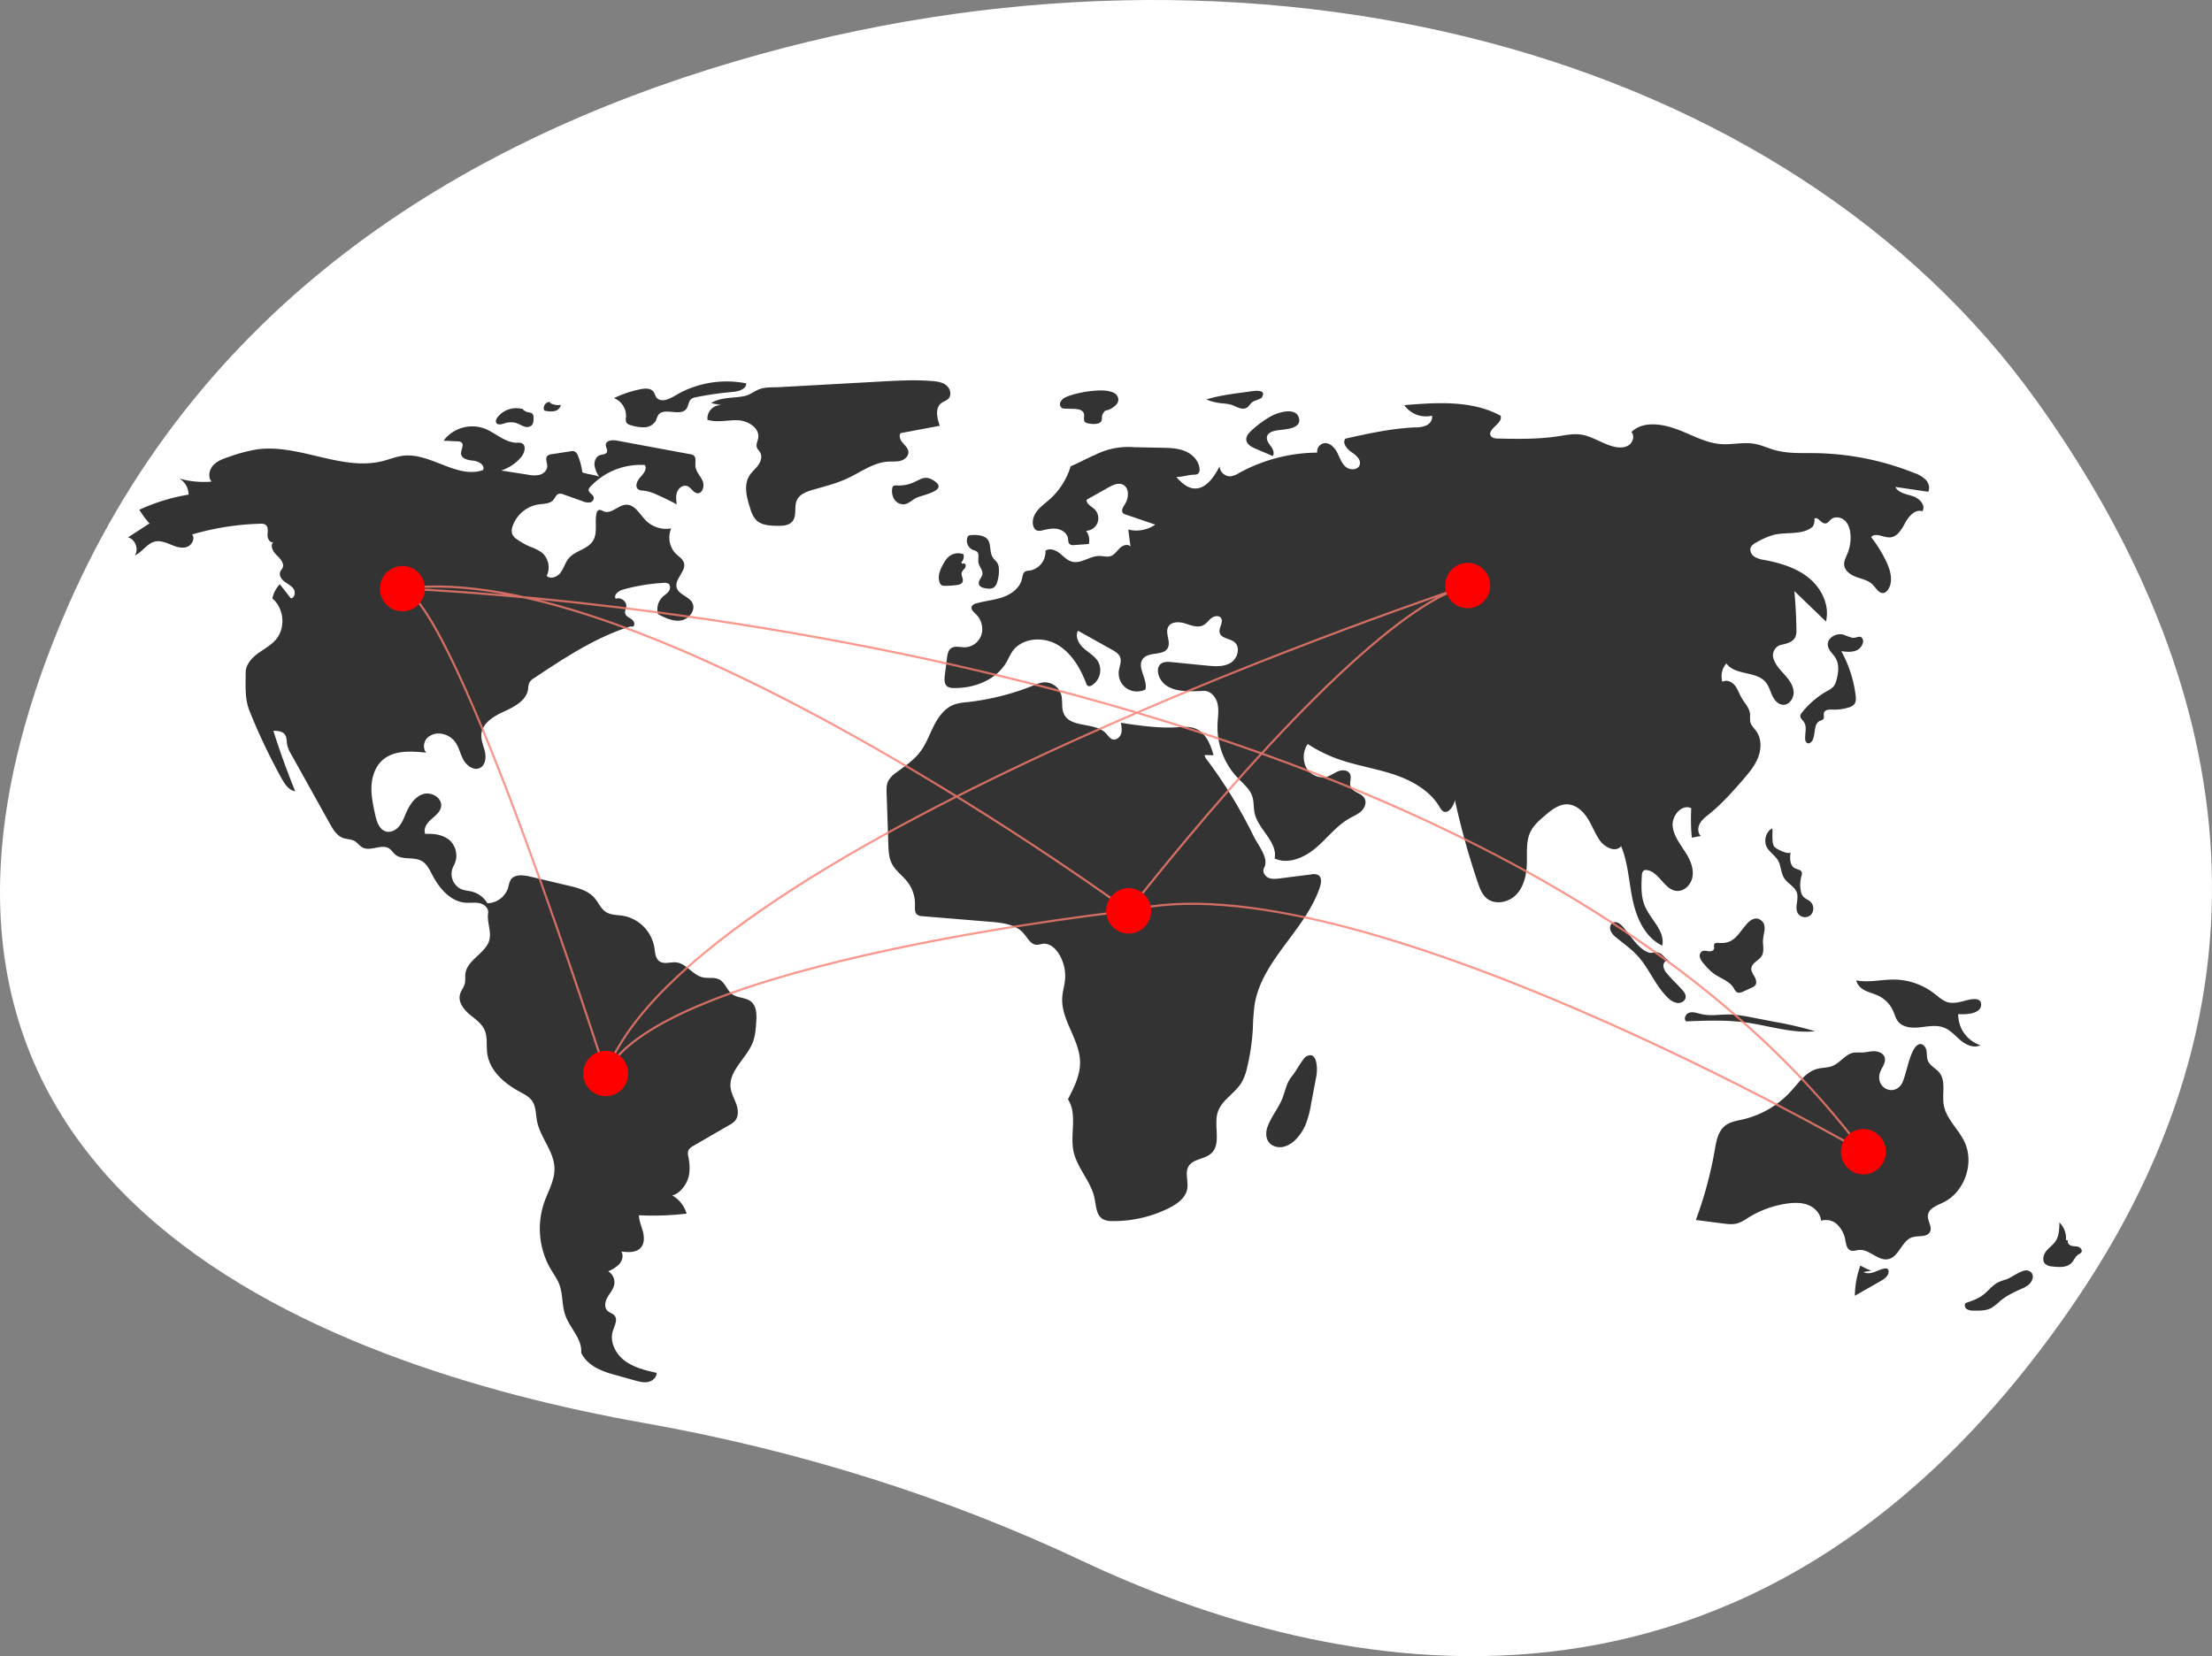 <svg xmlns="http://www.w3.org/2000/svg" xmlns:svg="http://www.w3.org/2000/svg" id="svg923" width="900.001" height="673.979" version="1.1"><rect width="100%" height="100%" fill="#808080" stroke="none"/><path id="path897" fill="#f2f2f2" d="M 829.139,163.835 C 726.991,20.53 511.208,-37.601 298.992,25.007 186.8,58.106 78.626,124.425 25.017,252.84 c -95.831,229.555 105.378,302.87 236.947,326.236 63.619,11.299 123.538,30.278 178.293,56.118 98.508,46.489 272.874,87.683 404.357,-105.965 95.299,-140.356 52.567,-269.939 -15.474,-365.395 z" style="fill:#fff"/><g id="g903" fill="#1a1a1a" transform="translate(-141.421,-98.995)" style="fill:#333"><path id="path899" d="m 378.339,291.182 a 26.302,26.517 0 0 0 -1.719,-6.635 2.979,3.004 0 0 0 -1.515,-1.881 3.121,3.146 0 0 0 -1.503,-0.017 l -7.716,1.19 a 2.958,2.982 0 0 0 -1.76,0.69 c -1.005,1.066 -0.015,2.781 -0.046,4.251 -0.035,1.653 -1.491,2.995 -3.071,3.439 a 11.609,11.704 0 0 1 -4.88,-0.061 l -10.789,-1.69 a 17.789,17.934 0 0 0 8.162,-5.491 c 1.42,-1.696 2.175,-4.862 0.123,-5.665 a 5.037,5.078 0 0 0 -1.874,-0.152 c -4.888,0.038 -8.735,-4.076 -13.311,-5.809 a 14.718,14.838 0 0 0 -16.564,4.978 l 5.747,0.279 a 2.551,2.572 0 0 1 1.531,0.412 c 1.26,1.043 -0.306,3.047 -0.129,4.681 0.231,2.123 3.026,2.576 5.133,2.79 2.107,0.214 4.781,1.941 3.767,3.816 -10.591,3.678 -21.369,-7.19 -32.493,-5.852 -2.815,0.339 -5.474,1.454 -8.222,2.155 -16.79,4.283 -34.149,-7.144 -51.301,-4.724 a 65.142,65.674 0 0 0 -11.199,2.978 c -2.334,0.773 -4.769,1.608 -6.466,3.4 -1.697,1.792 -2.342,4.857 -0.735,6.731 a 37.577,37.884 0 0 1 -13.169,-1.262 7.378,7.438 0 0 1 3.793,6.555 78.132,78.771 0 0 0 -20.016,6.153 33.712,33.988 0 0 0 4.143,5.564 l -8.755,5.67 c 2.958,0.751 4.487,4.817 2.767,7.357 3.067,-1.375 4.968,-4.934 8.247,-5.655 2.149,-0.473 4.335,0.413 6.373,1.246 2.038,0.833 4.278,1.64 6.388,1.015 2.11,-0.625 3.666,-3.383 2.326,-5.14 a 109.168,110.06 0 0 1 27.73,-4.368 3.478,3.506 0 0 1 2.1,0.402 c 1.223,0.855 0.901,2.702 0.835,4.201 -0.066,1.499 1.093,3.468 2.421,2.793 -1.563,1.366 -0.227,3.939 1.273,5.376 1.5,1.437 3.307,3.42 2.389,5.289 -0.24,0.488 -0.646,0.878 -0.877,1.37 -0.68,1.453 0.4,3.147 1.674,4.112 1.274,0.965 2.835,1.639 3.721,2.975 0.886,1.336 0.483,3.675 -1.1,3.862 l -4.499,-5.76 a 11.714,11.809 0 0 0 -3.039,5.807 c 4.771,3.932 5.489,11.936 1.494,16.667 -2.041,2.418 -4.944,3.887 -7.478,5.773 -2.534,1.886 -4.878,4.571 -4.872,7.746 0.011,5.485 -0.434,10.581 1.605,15.667 a 239.391,241.347 0 0 0 12.996,27.336 c 1.286,2.318 2.947,4.859 5.552,5.258 q -4.937,-12.118 -8.889,-24.613 c 1.716,0.007 3.699,0.144 4.705,1.546 0.833,1.161 0.654,2.739 0.913,4.147 a 12.743,12.847 0 0 0 1.625,3.851 l 15.719,28.228 c 1.303,2.34 2.798,4.852 5.288,5.8 1.592,0.606 3.434,0.492 4.9,1.364 1.149,0.684 1.922,1.897 3.093,2.541 3.311,1.821 7.916,-1.671 11.01,0.503 0.885,0.622 1.448,1.609 2.263,2.321 2.858,2.495 7.546,0.826 10.845,2.687 2.126,1.2 3.228,3.599 4.362,5.773 2.841,5.446 7.437,10.781 13.526,11.215 1.912,0.136 3.866,-0.229 5.735,0.2 1.869,0.429 3.71,2.074 3.409,3.983 -0.514,3.273 1.089,6.856 0.659,10.142 -0.785,5.984 -9.204,8.613 -9.927,14.605 -0.158,1.312 0.089,2.666 -0.22,3.95 -0.38,1.574 -1.552,2.855 -1.969,4.42 -0.789,2.965 1.317,5.915 3.632,7.909 2.315,1.994 5.075,3.714 6.34,6.506 1.337,2.951 0.68,6.392 1.115,9.606 0.95,7.018 6.962,12.22 13.149,15.575 1.885,1.022 3.909,2.012 5.13,3.785 1.593,2.314 1.434,5.365 1.966,8.13 1.302,6.772 6.957,12.352 7.118,19.248 0.114,4.902 -2.588,9.348 -4.203,13.973 a 32.323,32.587 0 0 0 2.639,27.026 c 1.208,2.056 2.652,3.994 3.506,6.223 1.525,3.977 1.03,8.499 2.436,12.52 1.858,5.317 6.965,9.708 6.476,15.324 2.318,4.854 7.438,7.239 12.586,8.683 l 9.226,2.589 c 1.767,0.496 3.613,0.995 5.411,0.636 1.798,-0.359 3.516,-1.865 3.469,-3.713 -4.524,-1.029 -9.194,-2.123 -12.923,-4.902 -3.729,-2.779 -6.284,-7.729 -4.869,-12.182 0.656,-2.065 2.052,-4.449 0.725,-6.155 -0.76,-0.977 -2.149,-1.232 -3.006,-2.123 -1.337,-1.39 -0.878,-3.725 0.084,-5.402 0.962,-1.677 2.35,-3.174 2.738,-5.071 a 5.248,5.291 0 0 0 -2.46,-5.504 13.045,13.152 0 0 0 4.567,-2.954 c 1.201,-1.383 1.756,-3.514 0.811,-5.086 2.805,0.359 6.117,0.534 7.959,-1.629 1.471,-1.728 1.37,-4.311 0.788,-6.51 -0.582,-2.199 -1.563,-4.337 -1.594,-6.613 a 119.53,120.507 0 0 0 19.393,-0.663 12.575,12.677 0 0 0 -5.896,-7.444 c 2.915,-0.497 5.57,-4.015 6.491,-6.847 0.921,-2.832 0.686,-5.917 0.117,-8.841 a 4.706,4.744 0 0 1 -0.087,-2.316 c 0.328,-1.055 1.356,-1.698 2.306,-2.249 l 14.468,-8.377 a 8.427,8.496 0 0 0 2.314,-1.722 c 1.516,-1.795 1.291,-4.505 0.515,-6.729 -0.776,-2.224 -2.019,-4.315 -2.318,-6.653 -0.894,-6.993 6.531,-12.01 9.036,-18.592 0.983,-2.583 1.184,-5.391 1.374,-8.151 0.204,-2.965 0.22,-6.408 -2.038,-8.318 -2.164,-1.831 -5.546,-1.423 -7.811,-3.126 -2.076,-1.562 -2.793,-4.595 -5.061,-5.856 -2.06,-1.146 -4.643,-0.417 -6.934,-0.956 -4.034,-0.949 -6.572,-5.636 -10.692,-6.07 -2.324,-0.245 -4.955,0.901 -6.86,-0.464 -1.679,-1.203 -1.746,-3.62 -2.065,-5.671 a 15.708,15.836 0 0 0 -12.678,-12.823 c -2.397,-0.387 -5.005,-0.24 -7.044,-1.568 -2.065,-1.345 -3.011,-3.862 -4.633,-5.724 -2.614,-3.001 -6.73,-4.067 -10.586,-4.981 l -15.685,-3.717 c -2.784,-0.66 -6.373,-1.01 -7.868,1.449 a 11.273,11.365 0 0 0 -0.931,2.951 9.065,9.139 0 0 1 -8.524,6.469 10.081,10.163 0 0 0 -5.945,-4.637 c -1.59,-0.447 -3.293,-0.497 -4.81,-1.154 a 6.756,6.811 0 0 1 -2.932,-9.449 8.41,8.479 0 0 0 -1.437,-10.199 c -2.667,-2.414 -6.526,-2.998 -10.102,-2.756 -0.937,-2.061 0.63,-4.386 2.317,-5.883 1.687,-1.497 3.737,-2.97 4.105,-5.206 0.578,-3.518 -3.874,-6.189 -7.254,-5.14 -3.38,1.049 -5.538,4.359 -6.964,7.622 -0.818,1.872 -1.514,3.843 -2.805,5.422 -1.291,1.579 -3.369,2.709 -5.335,2.202 -2.783,-0.717 -3.858,-4.051 -4.474,-6.88 -0.826,-3.795 -1.658,-7.644 -1.485,-11.526 0.173,-3.882 1.471,-7.868 4.311,-10.496 4.627,-4.282 11.725,-3.863 17.969,-3.179 -1.475,-1.676 -1.111,-4.5 0.468,-6.077 a 6.853,6.909 0 0 1 6.212,-1.539 8.56,8.63 0 0 1 4.812,2.901 c 1.774,2.181 2.279,5.126 3.62,7.602 1.341,2.476 4.357,4.587 6.826,3.259 2.132,-1.147 2.471,-4.128 1.94,-6.505 -0.531,-2.377 -1.658,-4.688 -1.465,-7.117 0.367,-4.634 5.132,-7.424 9.337,-9.333 4.205,-1.909 9.02,-4.475 9.686,-9.076 a 8.207,8.275 0 0 1 0.499,-2.638 5.132,5.174 0 0 1 1.883,-1.785 c 12.272,-8.177 24.748,-16.453 38.775,-20.921 0.73,-0.232 0.815,0.026 1.559,-0.156 1.041,-0.606 0.351,-2.284 -0.647,-2.96 -0.998,-0.676 -2.332,-1.194 -2.585,-2.379 -0.186,-0.871 0.323,-1.726 0.455,-2.607 0.325,-2.165 -2.244,-4.163 -4.238,-3.298 -1.127,-1.504 1.103,-3.252 2.905,-3.753 a 78.901,79.545 0 0 1 16.576,-2.73 2.986,3.01 0 0 1 1.886,0.323 c 0.942,0.658 0.821,2.166 0.154,3.104 -0.667,0.938 -1.705,1.528 -2.537,2.322 a 6.924,6.981 0 0 0 -1.796,7.021 c 2.927,1.501 6.108,3.046 9.35,2.517 3.242,-0.529 6.118,-4.2 4.595,-7.133 -1.419,-2.731 -5.68,-3.347 -6.413,-6.339 -0.858,-3.504 4.062,-6.62 2.954,-10.052 -0.485,-1.503 -1.971,-2.388 -3.112,-3.473 a 9.348,9.425 0 0 1 -2.046,-10.45 11.794,11.89 0 0 1 -10.344,-3.263 c -2.474,-2.517 -4.448,-6.488 -7.961,-6.376 -3.224,0.103 -6.001,3.895 -9.016,2.738 -0.742,-0.285 -1.524,-0.864 -2.242,-0.524 a 1.853,1.868 0 0 0 -0.836,1.4 c -0.766,3.693 0.552,7.9 -1.444,11.091 -2.172,3.472 -7.197,3.954 -9.83,7.085 -1.43,1.7 -1.983,3.99 -3.297,5.782 -1.314,1.792 -4.103,2.931 -5.68,1.37 a 7.829,7.893 0 0 0 -2.127,-9.597 20.889,21.06 0 0 0 -4.697,-2.304 27.859,28.087 0 0 1 -5.248,-2.949 5.169,5.211 0 0 1 -1.927,-2.078 4.698,4.736 0 0 1 0.132,-3.286 13.329,13.438 0 0 1 10.607,-8.863 c 2.1,-0.288 4.543,-0.187 5.933,-1.799 0.735,-0.853 1.121,-2.144 2.188,-2.49 a 3.227,3.254 0 0 1 2.02,0.251 l 7.837,2.781 a 5.5,5.545 0 0 0 2.792,0.466 1.893,1.908 0 0 0 1.637,-2.005 c -0.25,-1.312 -2.253,-1.942 -2.071,-3.265 a 2.162,2.18 0 0 1 0.656,-1.112 28.018,28.247 0 0 1 22.222,-8.847 c 0.989,1.638 -0.575,3.577 -1.877,4.975 -1.302,1.398 -2.348,3.896 -0.774,4.972 a 4.316,4.351 0 0 0 2.087,0.474 18.219,18.368 0 0 1 5.554,1.698 q 4.062,1.782 7.968,3.9 c -0.23,-1.731 -0.45,-3.555 0.201,-5.173 0.651,-1.618 2.5,-2.888 4.116,-2.258 1.557,0.607 2.356,2.686 4.014,2.876 2.213,0.254 3.086,-3.042 2.161,-5.084 -0.925,-2.042 -2.754,-3.753 -2.907,-5.993 -0.103,-1.511 0.467,-3.385 -0.73,-4.3 a 3.259,3.286 0 0 0 -1.413,-0.499 l -29.896,-5.546 c -1.775,-0.329 -4.34,-0.077 -4.419,1.741 -0.044,1.015 0.855,2.019 0.457,2.952 -0.425,0.996 -1.821,0.905 -2.838,1.257 -1.578,0.547 -2.37,2.436 -2.218,4.111 a 11.347,11.439 0 0 0 1.873,4.633 c -1.945,-0.82 -4.889,-0.971 -6.833,-1.79 z m -23.854,-25.585 a 9.681,9.76 0 0 0 -10.634,3.211 c -0.492,0.653 -0.906,1.554 -0.494,2.262 0.591,1.014 2.096,0.614 3.206,0.251 a 8.069,8.135 0 0 1 5.064,-0.122 c 1.042,0.361 1.975,0.998 3.021,1.345 a 3.043,3.067 0 0 0 3.102,-0.457 c 0.718,-0.739 0.763,-1.887 0.765,-2.922 a 2.331,2.35 0 0 0 -0.594,-1.931 3.045,3.07 0 0 0 -1.373,-0.41 4.731,4.769 0 0 1 -2.769,-1.631 m 11.486,-2.622 a 2.463,2.483 0 0 0 -2.38,3.497 9.982,10.063 0 0 0 3.98,0.262 3.402,3.429 0 0 0 2.782,-2.571 6.404,6.456 0 0 1 -4.534,-0.873 m 36.319,-5.369 a 45.782,46.157 0 0 0 -10.205,3.495 7.668,7.73 0 0 1 4.897,7.764 4.01,4.043 0 0 0 0.046,1.92 c 0.375,0.916 1.461,1.26 2.416,1.495 a 15.927,16.058 0 0 0 5.299,0.682 5.398,5.442 0 0 0 4.386,-2.702 19.102,19.258 0 0 1 0.912,-2.174 c 2.289,-3.514 9.088,0.735 11.545,-2.662 0.866,-1.196 0.786,-2.998 1.915,-3.946 a 4.302,4.337 0 0 1 1.969,-0.757 138.243,139.373 0 0 1 14.953,-2.147 c 2.378,-0.209 5.478,-1.07 5.498,-3.476 a 41.419,41.757 0 0 0 -26.421,3.583 c -2.945,1.487 -6.841,4.616 -9.678,2.644 -1.062,-0.738 -1.01,-2.726 -2.472,-3.556 -1.495,-0.849 -3.473,-0.504 -5.06,-0.164 z m 29.296,5.524 4.205,0.815 a 5.449,5.494 0 0 0 -5.671,5.953 c 3.938,1.326 8.231,0.036 12.379,0.212 4.148,0.176 8.974,3.164 8.266,7.288 -0.214,1.247 -0.929,2.493 -0.557,3.702 0.26,0.847 1.002,1.449 1.42,2.229 0.872,1.626 0.175,3.683 -0.926,5.161 -1.101,1.478 -2.58,2.658 -3.547,4.229 -2.403,3.907 -1.038,8.958 0.394,13.323 a 11.651,11.746 0 0 0 2.24,4.51 c 2.121,2.274 5.577,2.471 8.673,2.517 2.253,0.033 4.834,-0.079 6.259,-1.839 1.86,-2.298 0.559,-5.882 1.784,-8.579 1.112,-2.449 3.946,-3.5 6.513,-4.245 4.704,-1.365 9.497,-2.526 13.944,-4.588 5.522,-2.56 10.682,-6.551 16.751,-6.88 1.703,-0.092 3.447,0.11 5.088,-0.36 1.641,-0.47 3.198,-1.9 3.074,-3.614 -0.106,-1.465 -1.335,-2.541 -2.296,-3.645 -0.961,-1.104 -1.715,-2.802 -0.832,-3.971 l 15.908,-2.996 c -1.128,-3.098 -2.006,-7.178 0.585,-9.195 0.935,-0.728 2.187,-1.018 2.983,-1.898 1.357,-1.499 0.674,-4.082 -0.892,-5.357 -1.566,-1.275 -3.684,-1.571 -5.69,-1.739 -6.975,-0.584 -13.99,-0.198 -20.979,0.188 q -20.492,1.132 -40.984,2.265 c -2.75,0.152 -5.925,-0.08 -8.448,0.866 -2.135,0.801 -3.654,2.271 -6.096,2.787 -4.508,0.953 -9.47,0.308 -13.549,2.86 z m 75.332,33.509 a 1.692,1.706 0 0 0 -1.224,0.28 1.545,1.558 0 0 0 -0.398,0.952 6.233,6.284 0 0 0 0.905,4.498 4.369,4.404 0 0 0 3.999,1.933 c 1.893,-0.243 3.289,-1.872 5.03,-2.667 2.683,-1.224 14.077,-3.131 6.195,-7.424 -2.716,-1.479 -4.471,-0.173 -6.612,0.801 a 15.045,15.168 0 0 1 -7.894,1.628 z m 69.033,-35.933 a 4.5,4.537 0 0 0 -2.19,1.921 1.923,1.939 0 0 0 0.721,2.572 2.87,2.894 0 0 0 1.074,0.172 l 3.742,0.113 c 1.59,0.048 3.575,0.389 4.003,1.934 0.317,1.147 -0.393,2.621 0.464,3.44 a 2.413,2.433 0 0 0 1.273,0.501 8.675,8.746 0 0 0 3.77,0.123 c 2.723,-0.736 1.292,-2.412 2.15,-3.903 1.312,-2.283 1.085,-0.901 3.397,-2.209 1.707,-0.966 3.914,-2.719 2.489,-5.181 -2.478,-4.282 -17.235,-1.321 -20.892,0.519 z m 73.859,-2.153 -2.173,0.292 c -4.9,0.659 -9.828,1.325 -14.547,2.808 a 24.211,24.409 0 0 0 6.371,1.576 19.57,19.73 0 0 1 3.569,0.511 c 2.084,0.626 4.185,2.241 6.199,1.414 1.249,-0.513 1.656,-1.824 2.69,-2.519 0.714,-0.48 3.423,-1.256 3.726,-1.74 2.448,-3.914 -3.953,-2.596 -5.835,-2.343 z m 9.541,9.957 a 40.752,41.085 0 0 0 -8.019,5.92 c -1.021,0.968 -2.064,2.171 -1.971,3.58 0.123,1.873 2.103,2.96 3.817,3.692 l 6.946,2.965 c 0.843,-1.197 0.072,-2.85 -0.799,-4.027 -0.871,-1.177 -1.906,-2.538 -1.521,-3.954 0.439,-1.616 2.393,-2.167 4.032,-2.445 2.67,-0.454 9.873,-0.417 9.008,-4.756 -1.02,-5.112 -8.813,-2.487 -11.493,-0.976 z m -1.396,289.284 c -0.661,1.93 -0.724,4.204 0.42,5.889 1.284,1.891 3.852,2.596 6.075,2.116 a 10.944,11.033 0 0 0 5.64,-3.656 19.423,19.581 0 0 0 3.244,-5.016 38.832,39.15 0 0 0 2.405,-8.87 l 2.157,-11.416 c 0.482,-2.551 0.463,-10.374 -4.188,-7.825 -1.271,0.696 -4.213,6.193 -5.545,7.752 -2.4,2.81 -2.718,5.536 -3.981,8.939 -1.583,4.263 -4.763,7.816 -6.226,12.086 z m 245.676,58.421 a 33.91,34.187 0 0 1 -4.42,-2.121 37.257,37.561 0 0 0 -2.241,12.312 l 10.415,-5.942 c 1.567,-0.894 3.343,-2.136 3.309,-3.95 a 1.24,1.25 0 0 0 -0.576,-1.136 1.404,1.416 0 0 0 -0.73,-0.086 c -1.544,0.13 -2.952,0.896 -4.409,1.429 -1.457,0.533 -3.16,0.814 -4.497,0.024 m 58.09,2.997 a 22.543,22.728 0 0 0 -3.34,1.208 c -2.39,1.226 -4.016,3.555 -6.167,5.169 -2.058,1.545 -4.536,2.394 -6.968,3.219 -0.715,0.638 -0.387,1.922 0.39,2.482 a 4.831,4.87 0 0 0 2.751,0.623 c 2.527,0.056 5.189,0.081 7.402,-1.15 a 23.344,23.535 0 0 0 3.485,-2.789 c 2.588,-2.177 5.695,-3.613 8.772,-5.001 a 10.068,10.15 0 0 0 3.057,-1.843 c 1.933,-1.92 2.069,-4.882 -0.718,-5.535 -2.252,-0.528 -6.519,2.917 -8.664,3.616 z" style="fill:#333"/><path id="path901" d="m 981.989,603.667 a 8.688,8.759 0 0 0 -2.658,-7.177 c -0.028,2.643 -0.108,5.459 -1.583,7.645 -1.051,1.557 -2.698,2.609 -3.849,4.093 -1.151,1.484 -1.662,3.835 -0.312,5.137 a 5.06,5.101 0 0 0 2.999,1.041 c 2.688,0.319 5.799,0.497 7.684,-1.461 1.029,-1.068 1.529,-2.651 2.784,-3.437 a 3.387,3.415 0 0 0 1.222,-0.881 c 0.518,-0.83 -0.305,-1.925 -1.232,-2.224 -0.927,-0.299 -1.948,-0.159 -2.879,-0.443 -0.931,-0.284 -1.786,-1.34 -1.308,-2.195 m -44.013,-97.011 a 12.082,12.18 0 0 1 -4.311,0.256 c -2.393,-0.443 -4.255,-2.262 -6.187,-3.752 a 27.29,27.513 0 0 0 -15.945,-5.617 c -5.249,-0.1 -10.548,1.334 -15.703,0.334 0.337,1.889 1.94,3.305 3.65,4.147 1.71,0.842 3.598,1.266 5.317,2.091 a 12.695,12.799 0 0 1 6.149,6.45 c 0.553,1.303 0.902,2.72 1.74,3.858 1.714,2.325 4.962,2.835 7.829,2.645 3.738,-0.248 7.642,-1.332 11.119,0.072 2.66,1.074 4.564,3.422 6.786,5.247 2.222,1.825 5.35,3.18 7.9,1.863 a 13.061,13.167 0 0 1 -9.037,-12.67 c 2.502,0.232 9.707,0.142 9.319,-4.143 -0.329,-3.632 -6.48,-1.172 -8.628,-0.78 z m -32.725,29.549 c 0.444,-2.456 2.874,-4.625 2.117,-7.002 -0.523,-1.644 -2.414,-2.456 -4.126,-2.496 -1.712,-0.04 -3.394,0.474 -5.106,0.522 a 24.883,25.086 0 0 0 -3.343,0.048 c -3.398,0.563 -5.493,4.154 -8.695,5.431 -1.947,0.776 -4.135,0.628 -6.16,1.165 -4.597,1.218 -7.506,5.598 -10.719,9.129 a 38.254,38.566 0 0 1 -19.417,11.416 c -2.614,0.61 -5.424,1.001 -7.501,2.712 -2.751,2.266 -3.428,6.152 -4.041,9.68 a 158.591,159.887 0 0 1 -7.72,28.572 l 10.916,1.405 c 2.075,0.267 4.226,0.529 6.226,-0.091 a 18.073,18.221 0 0 0 4.095,-2.199 40.879,41.213 0 0 1 15.971,-5.812 c 2.858,-0.396 5.855,-0.468 8.538,0.603 2.683,1.071 4.984,3.5 5.209,6.4 a 6.706,6.761 0 0 1 6.702,1.643 11.65,11.745 0 0 1 3.2,6.44 c 0.288,1.506 0.575,3.31 1.961,3.941 1.131,0.515 2.427,-0.04 3.664,-0.139 4.197,-0.339 7.679,4.595 11.804,3.745 4.424,-0.911 5.51,-7.591 9.826,-8.929 2.479,-0.768 5.956,0.166 7.143,-2.159 1.046,-2.049 -1.041,-4.413 -0.826,-6.707 0.265,-2.825 3.57,-4.024 6.118,-5.229 8.784,-4.155 12.953,-16.075 8.696,-24.866 -2.522,-5.209 -7.484,-9.309 -8.401,-15.031 -0.705,-4.402 1.016,-9.536 -1.768,-13.001 -1.416,-1.763 -3.814,-2.736 -4.657,-4.839 -0.53,-1.324 -0.317,-2.826 -0.603,-4.225 -0.286,-1.399 -1.496,-2.862 -2.866,-2.499 -3.977,1.052 -5.246,13.437 -7.375,16.447 -3.236,4.574 -9.881,1.561 -8.861,-4.075 z m -73.504,-24.87 c -1.359,-0.384 -2.843,-0.763 -4.145,-0.214 -1.302,0.549 -2.063,2.476 -1.017,3.433 8.176,-0.321 16.402,-0.64 24.508,0.479 9.34,1.29 18.583,4.484 27.964,3.544 a 142.315,143.477 0 0 0 -16.313,-3.816 l -9.183,-1.769 a 71.007,71.587 0 0 0 -7.457,-1.162 c -5.239,-0.436 -9.204,0.96 -14.356,-0.496 z m 8.185,-28.707 c -0.679,-0.057 -1.519,-0.106 -1.87,0.482 -0.335,0.562 0.048,1.305 -0.132,1.935 -0.246,0.861 -1.365,1.081 -2.246,0.964 -0.881,-0.117 -1.835,-0.398 -2.615,0.03 a 2.217,2.235 0 0 0 -0.857,2.539 6.482,6.535 0 0 0 1.512,2.429 24.619,24.82 0 0 0 3.922,3.966 c 2.81,2.091 6.617,3.099 8.387,6.134 a 4.037,4.07 0 0 0 1.12,1.52 c 0.85,0.543 1.958,0.13 2.872,-0.292 l 3.207,-1.477 a 3.642,3.672 0 0 0 1.499,-1.028 c 0.733,-1.002 0.283,-2.427 -0.332,-3.506 -0.615,-1.079 -1.402,-2.197 -1.27,-3.435 0.235,-2.207 3.05,-3.051 4.207,-4.939 1.166,-1.903 0.407,-4.355 0.542,-6.589 0.157,-2.612 1.785,-6.009 -0.834,-7.96 -2.226,-1.658 -4.353,-0.126 -5.951,1.705 -3.37,3.861 -4.963,8.042 -11.158,7.521 z m 19.464,-39.023 c 1.095,2.113 3.377,3.374 4.571,5.432 1.294,2.231 1.146,5.113 2.55,7.275 1.44,2.218 4.338,3.396 5.146,5.919 0.882,2.755 -1.119,6.102 0.476,8.509 a 3.543,3.572 0 0 0 5.197,0.481 3.812,3.843 0 0 0 -0.157,-5.362 c -0.944,-0.868 -2.3,-1.243 -3.088,-2.257 a 4.697,4.736 0 0 1 -0.8,-1.964 12.751,12.855 0 0 1 0.201,-6.161 2.719,2.742 0 0 0 0.154,-1.611 c -0.355,-1.04 -1.752,-1.114 -2.732,-1.596 -2.227,-1.096 -2.173,-4.264 -1.784,-6.731 -0.259,1.643 -6.063,-1.151 -6.67,-2.082 -1.207,-1.848 -0.55,-5.414 -0.789,-7.456 -2.606,1.266 -3.612,5.02 -2.273,7.604 z m -58.468,32.514 c -1.071,-1.209 -2.685,-2.474 -4.121,-1.745 -1.096,0.556 -1.397,2.085 -0.968,3.243 a 7.081,7.139 0 0 0 2.337,2.809 c 2.993,2.488 6.215,4.734 8.826,7.627 4.672,5.177 7.147,12.161 12.229,16.93 a 6.859,6.915 0 0 0 3.851,2.101 c 1.48,0.139 3.143,-0.817 3.313,-2.306 0.14,-1.227 -0.708,-2.325 -1.537,-3.234 -1.974,-2.165 -4.135,-4.157 -5.998,-6.419 a 5.35,5.394 0 0 1 -1.533,-3.228 c -0.009,-1.218 1.092,-2.492 2.262,-2.191 -1.423,-0.367 -2.479,-2.757 -4.568,-3.207 -1.746,-0.376 -2.168,0.714 -4.246,-0.184 -3.963,-1.714 -7.072,-7.065 -9.847,-10.197 z M 894.91,358.502 a 32.814,33.082 0 0 1 -3.348,-1.206 c -2.942,-0.89 -6.835,1.29 -6.443,4.362 0.261,2.041 2.145,3.417 3.185,5.187 1.543,2.625 1.132,5.955 0.321,8.895 a 6.897,6.954 0 0 1 -1.113,2.531 8.503,8.572 0 0 1 -2.637,1.912 35.265,35.553 0 0 0 -10.319,8.838 2.526,2.547 0 0 0 -0.623,1.184 c -0.14,1.037 0.894,1.793 1.478,2.658 1.299,1.922 0.36,4.507 0.488,6.829 a 1.915,1.931 0 0 0 0.807,1.694 c 0.783,0.401 1.71,-0.28 2.134,-1.055 1.408,-2.572 0.347,-6.699 2.989,-7.939 0.5,-0.235 1.105,-0.333 1.439,-0.776 0.529,-0.702 0.019,-1.741 0.287,-2.58 0.402,-1.26 2.111,-1.316 3.423,-1.26 a 19.427,19.586 0 0 0 6.673,-0.896 4.442,4.478 0 0 0 2.209,-1.29 c 0.79,-0.993 0.72,-2.406 0.562,-3.669 a 49.331,49.734 0 0 0 -5.828,-17.929 c 2.32,0.299 4.844,0.558 6.846,-0.661 1.121,-0.683 2.465,-2.724 1.909,-4.113 -0.879,-2.197 -2.468,-0.348 -4.439,-0.715 z m -297.435,34.63 c 0.278,1.501 0.551,3.082 0.063,4.528 -0.488,1.446 -2.023,2.654 -3.473,2.211 -1.125,-0.344 -1.775,-1.484 -2.574,-2.354 -4.443,-4.835 -14.466,-2.036 -17.211,-8.018 -1.12,-2.442 -0.359,-5.367 -1.123,-7.944 a 7.013,7.071 0 0 0 -7.102,-4.864 14.594,14.714 0 0 0 -4.087,1.23 103.054,103.896 0 0 1 -27.079,6.828 22.249,22.431 0 0 0 -5.203,0.954 c -3.815,1.394 -6.422,4.96 -8.277,8.599 -1.855,3.639 -3.225,7.578 -5.712,10.811 -2.614,3.398 -6.277,5.777 -9.694,8.35 a 9.89,9.971 0 0 0 -3.198,3.379 c -0.741,1.533 -0.699,3.317 -0.641,5.021 l 0.698,20.701 c 0.09,2.663 0.203,5.42 1.385,7.803 1.476,2.975 4.392,4.924 6.415,7.553 a 14.674,14.793 0 0 1 3.044,9.447 c -0.043,1.37 -0.178,2.991 0.881,3.852 a 3.872,3.903 0 0 0 2.165,0.628 l 27.775,2.292 c 4.886,0.403 10.301,1.066 13.49,4.819 1.505,1.771 2.715,4.318 5.021,4.508 0.989,0.082 1.952,-0.328 2.941,-0.407 2.496,-0.199 4.689,1.711 6.072,3.814 a 16.785,16.922 0 0 1 2.696,10.858 c -0.227,2.4 -0.965,4.733 -1.124,7.138 -0.605,9.152 7.09,17.103 7.239,26.274 0.088,5.395 -2.452,10.435 -4.929,15.218 3.997,6.104 0.724,14.233 2.315,21.37 1.51,6.771 7.109,12.071 8.504,18.866 0.639,3.111 0.676,6.939 3.397,8.542 a 7.743,7.806 0 0 0 3.843,0.776 50.669,51.083 0 0 0 23.074,-5.296 c 3.365,-1.683 6.851,-4.196 7.439,-7.936 0.474,-3.016 -1.043,-6.39 0.501,-9.017 1.82,-3.096 6.481,-2.851 9.159,-5.232 4.344,-3.862 0.957,-11.228 2.716,-16.791 1.582,-5 7.028,-7.657 9.727,-12.145 a 21.407,21.581 0 0 0 2.26,-6.176 87.386,88.1 0 0 0 2.3,-15.752 93.653,94.418 0 0 1 0.707,-9.648 c 2.91,-18.229 20.785,-30.435 26.589,-47.946 0.554,-1.672 0.815,-3.9 -0.661,-4.846 a 4.226,4.261 0 0 0 -2.81,-0.297 l -12.804,1.627 c -1.59,0.202 -3.276,0.391 -4.737,-0.275 -1.461,-0.666 -2.507,-2.529 -1.733,-3.943 2.175,-3.971 -2.299,-8.99 -4.286,-13.059 a 191.147,192.709 0 0 0 -19.035,-31.122 3.138,3.163 0 0 1 -0.835,-1.827 l 3.634,0.122 c -1.227,-4.438 -3.251,-9.294 -7.527,-10.917 -2.41,-0.915 -5.078,-0.598 -7.649,-0.457 -7.364,0.406 -15.259,-0.715 -22.547,-1.851 z m 22.553,-100.001 c 1.927,2.063 4.086,4.25 6.874,4.61 4.925,0.635 8.465,-4.499 10.719,-8.958 a 4.342,4.377 0 0 0 4.531,4.05 8.944,9.017 0 0 0 3.408,-1.343 67.133,67.681 0 0 1 31.804,-8.289 3.435,3.463 0 0 1 2.623,-3.807 c 2.261,-0.452 4.297,1.519 5.388,3.565 1.091,2.046 1.771,4.419 3.503,5.952 1.732,1.533 5.087,1.465 5.771,-0.753 0.657,-2.13 -1.544,-3.946 -3.373,-5.202 -1.829,-1.256 -3.756,-3.58 -2.525,-5.433 9.342,-2.085 18.742,-4.178 28.302,-4.592 a 11.851,11.948 0 0 0 4.764,-0.827 c 1.458,-0.721 2.617,-2.358 2.225,-3.947 a 10.788,10.876 0 0 1 -11.258,-4.281 c 13.264,-1.104 27.372,-2.044 39.128,4.248 1.411,3.053 -5.779,5.593 -3.855,8.347 0.614,0.878 1.843,0.981 2.908,1.001 8.169,0.153 16.385,0.303 24.462,-0.941 2.952,-0.454 5.933,-1.096 8.896,-0.727 4.936,0.614 9.157,3.934 14.013,5.016 1.976,0.441 4.192,0.456 5.858,-0.703 1.666,-1.159 2.382,-3.798 1.017,-5.304 4.572,-4.518 12.16,-3.398 18.192,-1.235 6.032,2.163 11.746,5.651 18.129,6.133 4.578,0.346 9.219,-0.896 13.743,-0.107 2.843,0.496 5.488,1.771 8.266,2.554 5.254,1.481 10.813,1.169 16.268,1.24 a 113.989,114.92 0 0 1 40.621,8.138 12.077,12.176 0 0 1 4.516,2.69 c 1.204,1.299 1.817,3.318 1.008,4.898 l -13.365,-1.969 c 1.259,2.499 4.517,2.925 7.163,3.787 2.646,0.862 5.389,3.808 3.799,6.107 -2.867,-0.92 -5.464,1.969 -6.912,4.628 -1.448,2.659 -3.213,5.842 -6.217,6.004 -2.69,0.145 -5.943,-2.164 -7.697,-0.102 a 52.495,52.924 0 0 1 6.185,9.969 c 1.732,3.638 2.966,8.223 0.625,11.497 a 2.956,2.98 0 0 1 -1.58,1.235 c -1.912,0.488 -3.155,-1.87 -4.526,-3.3 -1.728,-1.801 -4.341,-2.312 -6.681,-3.156 -2.34,-0.844 -4.805,-2.507 -4.988,-5.006 -0.114,-1.555 0.7,-3 1.3,-4.437 a 16.958,17.096 0 0 0 1.288,-7.668 c -0.131,-2.109 -0.718,-4.303 -2.221,-5.777 -1.503,-1.474 -4.097,-1.941 -5.71,-0.591 -0.753,0.63 -1.356,1.637 -2.333,1.675 -1.727,0.067 -3.053,-2.969 -4.443,-1.933 a 4.721,4.76 0 0 1 -0.642,3.183 c -4.146,3.636 -10.516,2.098 -15.861,3.382 a 29.771,30.015 0 0 0 -7.237,3.186 4.656,4.694 0 0 0 -2.068,1.75 c -0.667,1.307 0.068,2.981 1.245,3.851 a 9.88,9.961 0 0 0 4.103,1.412 c 6.517,1.244 13.128,3.17 18.273,7.39 5.145,4.22 8.519,11.196 6.891,17.678 l -12.851,-12.38 q 0.732,7.797 0.831,15.637 a 6.973,7.03 0 0 1 -0.407,3.008 c -0.916,2.04 -3.399,2.727 -5.575,3.177 a 4.367,4.403 0 0 0 -3.352,5.641 c 0.773,2.54 2.701,4.521 4.466,6.495 1.765,1.974 3.502,4.217 3.733,6.864 0.231,2.647 -1.75,5.631 -4.379,5.447 -1.993,-0.14 -3.472,-1.939 -4.322,-3.762 -0.85,-1.823 -1.356,-3.854 -2.634,-5.403 -3.867,-4.688 -12.551,-2.68 -16.015,-7.678 a 7.834,7.898 0 0 0 -1.62,7.516 c 1.611,-1.017 3.817,-0.072 5.028,1.406 1.211,1.478 1.782,3.372 2.733,5.032 1.283,2.24 3.325,4.225 3.504,6.805 a 22.064,22.244 0 0 0 0.049,2.927 c 0.318,1.563 1.629,2.686 2.537,3.993 2.114,3.04 2.01,7.217 0.647,10.667 -1.363,3.45 -3.811,6.332 -6.237,9.127 -4.236,4.881 -8.558,9.734 -13.58,13.788 -1.433,1.157 -2.962,2.294 -3.855,3.911 -0.893,1.617 -0.938,3.887 0.433,5.117 -0.981,0.05 -2.741,0.536 -3.722,0.586 a 86.543,87.25 0 0 1 -0.224,-11.935 c -3.872,-1.875 -8.042,3.146 -7.542,7.447 0.5,4.301 3.586,7.753 5.783,11.475 1.607,2.721 2.801,5.895 2.264,9.015 -0.537,3.12 -3.299,5.999 -6.429,5.724 -4.978,-0.438 -7.06,-7.642 -11.989,-8.467 a 2.014,2.031 0 0 0 -1.297,0.13 c -0.732,0.405 -0.859,1.392 -0.9,2.232 -0.202,4.125 -0.376,8.414 1.221,12.217 2.337,5.564 8.373,10.237 7.107,16.143 -6.821,-3.197 -10.368,-10.909 -11.978,-18.317 -1.61,-7.408 -1.879,-15.185 -4.765,-22.188 -2.192,2.832 -6.799,0.491 -8.802,-2.48 -1.899,-2.817 -3.068,-6.076 -4.91,-8.93 -1.842,-2.854 -4.664,-5.411 -8.038,-5.568 -3.538,-0.165 -6.607,2.283 -9.305,4.596 -2.219,1.902 -4.497,3.879 -5.794,6.508 -1.887,3.826 -1.394,8.336 -1.485,12.607 -0.098,4.618 -1.069,9.491 -4.191,12.872 -3.122,3.381 -8.885,4.558 -12.328,1.511 -1.798,-1.591 -2.668,-3.967 -3.444,-6.249 a 303.429,305.908 0 0 1 -9.323,-33.554 c -0.579,2.591 -2.836,5.932 -4.992,4.405 a 4.47,4.507 0 0 1 -1.15,-1.494 c -4.022,-6.873 -11.471,-10.995 -18.997,-13.467 -7.526,-2.472 -15.444,-3.625 -22.886,-6.341 a 57.97,58.444 0 0 1 -11.872,-5.962 9.337,9.414 0 0 0 -0.571,9.629 c 1.651,2.947 5.387,4.652 8.585,3.622 1.653,-0.532 3.048,-1.689 4.688,-2.26 1.64,-0.571 3.841,-0.291 4.558,1.302 0.686,1.524 -0.351,3.369 0.164,4.96 0.784,2.424 4.41,2.611 5.679,4.817 0.944,1.641 0.167,3.821 -1.18,5.146 -1.347,1.325 -3.145,2.051 -4.789,2.973 -5.336,2.992 -9.131,8.098 -13.794,12.072 -4.663,3.974 -11.243,6.874 -16.801,4.325 1.325,-6.763 -6.666,-11.729 -8.136,-18.461 -0.484,-2.216 -0.233,-4.57 -0.924,-6.729 -1,-3.127 -3.752,-5.276 -6.009,-7.646 a 29.764,30.007 0 0 1 -8.164,-21.832 c 0.122,-2.782 0.629,-5.61 0,-8.322 -0.629,-2.712 -2.856,-5.337 -5.616,-5.214 -6.304,0.281 -14.245,0.753 -17.552,-4.664 -1.18,-1.934 -1.694,-4.765 0.013,-6.247 1.204,-1.045 2.981,-0.947 4.562,-0.79 l 14.203,1.409 c 3.322,0.329 6.913,0.601 9.763,-1.149 2.85,-1.75 4.086,-6.398 1.446,-8.458 -1.929,-1.505 -5.384,-1.423 -5.945,-3.816 -0.467,-1.993 1.721,-4.254 0.539,-5.92 -0.847,-1.194 -2.752,-0.863 -3.907,0.032 -1.155,0.895 -1.992,2.205 -3.284,2.882 -2.266,1.189 -4.974,0.057 -7.413,-0.712 -2.439,-0.769 -5.707,-0.834 -6.89,1.449 -1.323,2.553 1.173,5.899 -0.139,8.458 -1.736,3.383 -7.613,1.457 -10.05,4.367 -2.797,3.339 1.903,8.318 0.96,12.584 a 7.77,7.833 0 0 1 -7.655,-0.434 7.435,7.496 0 0 1 -3.213,-6.979 c 0.233,-1.919 1.226,-3.878 0.561,-5.691 -0.538,-1.466 -1.998,-2.339 -3.355,-3.095 l -13.802,-7.689 c -1.281,2.397 0.339,5.368 2.365,7.168 2.026,1.8 4.564,3.156 5.895,5.525 a 7.193,7.252 0 0 1 -2.707,9.561 1.66,1.674 0 0 1 -1.368,0.241 1.909,1.924 0 0 1 -0.887,-1.203 c -2.435,-6.283 -6.092,-12.478 -11.937,-15.76 -5.845,-3.282 -14.245,-2.607 -18.078,2.922 -0.91,1.313 -1.522,2.81 -2.315,4.199 -4.214,7.376 -13.248,10.869 -21.688,10.641 a 4.307,4.342 0 0 1 -2.366,-0.561 c -1.364,-0.95 -1.303,-2.965 -1.094,-4.623 l 0.886,-7.036 c 0.178,-1.413 0.436,-2.975 1.545,-3.857 1.564,-1.243 3.819,-0.459 5.81,-0.488 a 7.364,7.424 0 0 0 6.684,-5.2 8.299,8.367 0 0 0 -2.31,-8.32 c -0.913,-0.864 -2.138,-1.95 -1.656,-3.115 a 2.554,2.575 0 0 1 1.791,-1.216 c 3.577,-1.047 7.356,-1.322 10.873,-2.557 3.517,-1.235 6.928,-3.764 7.761,-7.423 0.255,-1.122 0.371,-2.48 1.371,-3.036 a 4.11,4.144 0 0 1 1.584,-0.326 7.708,7.771 0 0 0 6.612,-8.102 c 1.686,-1.187 4.047,-0.314 5.678,0.949 1.631,1.263 3.07,2.932 5.055,3.476 3.698,1.015 7.271,-2.286 11.103,-2.301 1.612,-0.006 3.28,0.568 4.796,0.017 1.537,-0.558 2.455,-2.101 3.634,-3.24 1.179,-1.139 3.249,-1.835 4.339,-0.607 l -0.928,-6.927 a 13.507,13.617 0 0 0 10.992,-2.004 l -11.988,-4.084 a 2.606,2.628 0 0 1 -1.121,-0.604 c -0.872,-0.946 -0.006,-2.421 0.703,-3.496 1.695,-2.573 1.98,-6.811 -0.808,-8.092 -1.903,-0.874 -4.087,0.175 -5.914,1.202 l -8.75,4.918 c -0.278,1.677 1.756,2.627 3.016,3.756 a 5.057,5.098 0 0 1 -3.298,8.908 6.301,6.353 0 0 1 1.125,5.386 l -5.887,0.427 a 2.55,2.571 0 0 1 -1.909,-0.376 c -0.63,-0.564 -0.544,-1.552 -0.69,-2.388 -0.352,-2.018 -2.312,-3.432 -4.313,-3.795 -2.001,-0.363 -4.047,0.102 -6.028,0.561 a 3.597,3.627 0 0 1 -2.591,-0.06 2.587,2.608 0 0 1 -1.025,-1.304 c -0.868,-2.123 -0.057,-4.618 1.338,-6.433 1.395,-1.815 3.304,-3.142 5.019,-4.654 a 29.252,29.491 0 0 0 8.698,-13.601 c 3.241,-1.369 6.596,-3.229 9.837,-4.598 a 30.1,30.346 0 0 1 16.179,-3.16 l 10.975,0.211 c 3.249,0.063 6.587,0.143 9.591,1.392 3.004,1.249 5.645,3.95 5.852,7.22 a 2.198,2.216 0 0 1 -0.704,2.026 2.593,2.614 0 0 1 -1.388,0.315 c -3.03,0.107 -4.322,0.869 -7.353,0.976 z m -87.478,34.677 a 3.211,3.238 0 0 0 0.876,-3.256 6.007,6.056 0 0 0 -6.22,1.184 10.487,10.572 0 0 0 -1.666,2.221 c -1.442,2.372 -2.718,5.205 -1.882,7.857 a 2.214,2.232 0 0 0 1.013,1.397 2.664,2.686 0 0 0 1.181,0.187 39.593,39.916 0 0 0 4.753,-0.295 c 0.968,-0.119 2.093,-0.395 2.468,-1.303 0.492,-1.194 -0.699,-2.545 -0.352,-3.79 a 4.107,4.141 0 0 1 1.014,-1.464 1.92,1.936 0 0 0 0.598,-1.625 c -0.14,-0.584 -1.027,-0.915 -1.346,-0.408 m 7.802,-11.473 a 13.298,13.406 0 0 0 -4.307,-0.273 1.878,1.894 0 0 0 -0.918,0.21 1.531,1.544 0 0 0 -0.566,0.826 4.069,4.102 0 0 0 2.369,5.027 5.091,5.132 0 0 1 1.469,0.595 c 1.218,0.953 0.442,2.9 0.672,4.437 0.259,1.726 1.916,3.174 1.612,4.893 -0.239,1.354 -1.674,2.426 -1.443,3.781 0.242,1.419 2.028,1.846 3.453,1.96 a 4.342,4.378 0 0 0 2.446,-0.283 3.788,3.819 0 0 0 1.543,-2.253 14.326,14.443 0 0 0 0.722,-5.438 5.115,5.157 0 0 0 -0.608,-2.4 13.293,13.402 0 0 0 -1.421,-1.641 c -2.728,-3.2 0.144,-7.972 -5.023,-9.441 z" style="fill:#333"/></g><g id="g909" fill="none" stroke="#00b0ff" stroke-miterlimit="10" stroke-width=".875" transform="translate(-141.421,-98.995)" style="stroke:#fa7d6f;stroke-opacity:1"><path id="path905" d="m 899.579,567.695 c 0,0 -208.975,-120.936 -298.942,-98.021 0,0 -190.666,20.686 -212.763,66.196 0,0 -60.609,-190.951 -82.706,-197.316" opacity=".8" style="stroke:#fa7d6f;stroke-opacity:1"/><path id="path907" d="m 387.875,535.87 c 35.04,-94.202 350.712,-198.589 350.712,-198.589 -44.825,11.457 -137.949,132.393 -137.949,132.393 0,0 -196.979,-144.486 -295.469,-131.12 0,0 433.734,14.321 594.411,229.141" opacity=".8" style="stroke:#fa7d6f;stroke-opacity:1"/></g><g id="g921" fill="#06f" transform="translate(-141.421,-98.995)" style="fill:red"><ellipse id="ellipse911" cx="305.169" cy="338.554" rx="9.154" ry="9.229" style="fill:red"/><ellipse id="ellipse913" cx="387.875" cy="535.87" rx="9.154" ry="9.229" style="fill:red"/><ellipse id="ellipse915" cx="738.587" cy="337.281" rx="9.154" ry="9.229" style="fill:red"/><ellipse id="ellipse917" cx="899.579" cy="567.695" rx="9.154" ry="9.229" style="fill:red"/><ellipse id="ellipse919" cx="600.638" cy="469.673" rx="9.154" ry="9.229" style="fill:red"/></g></svg>
